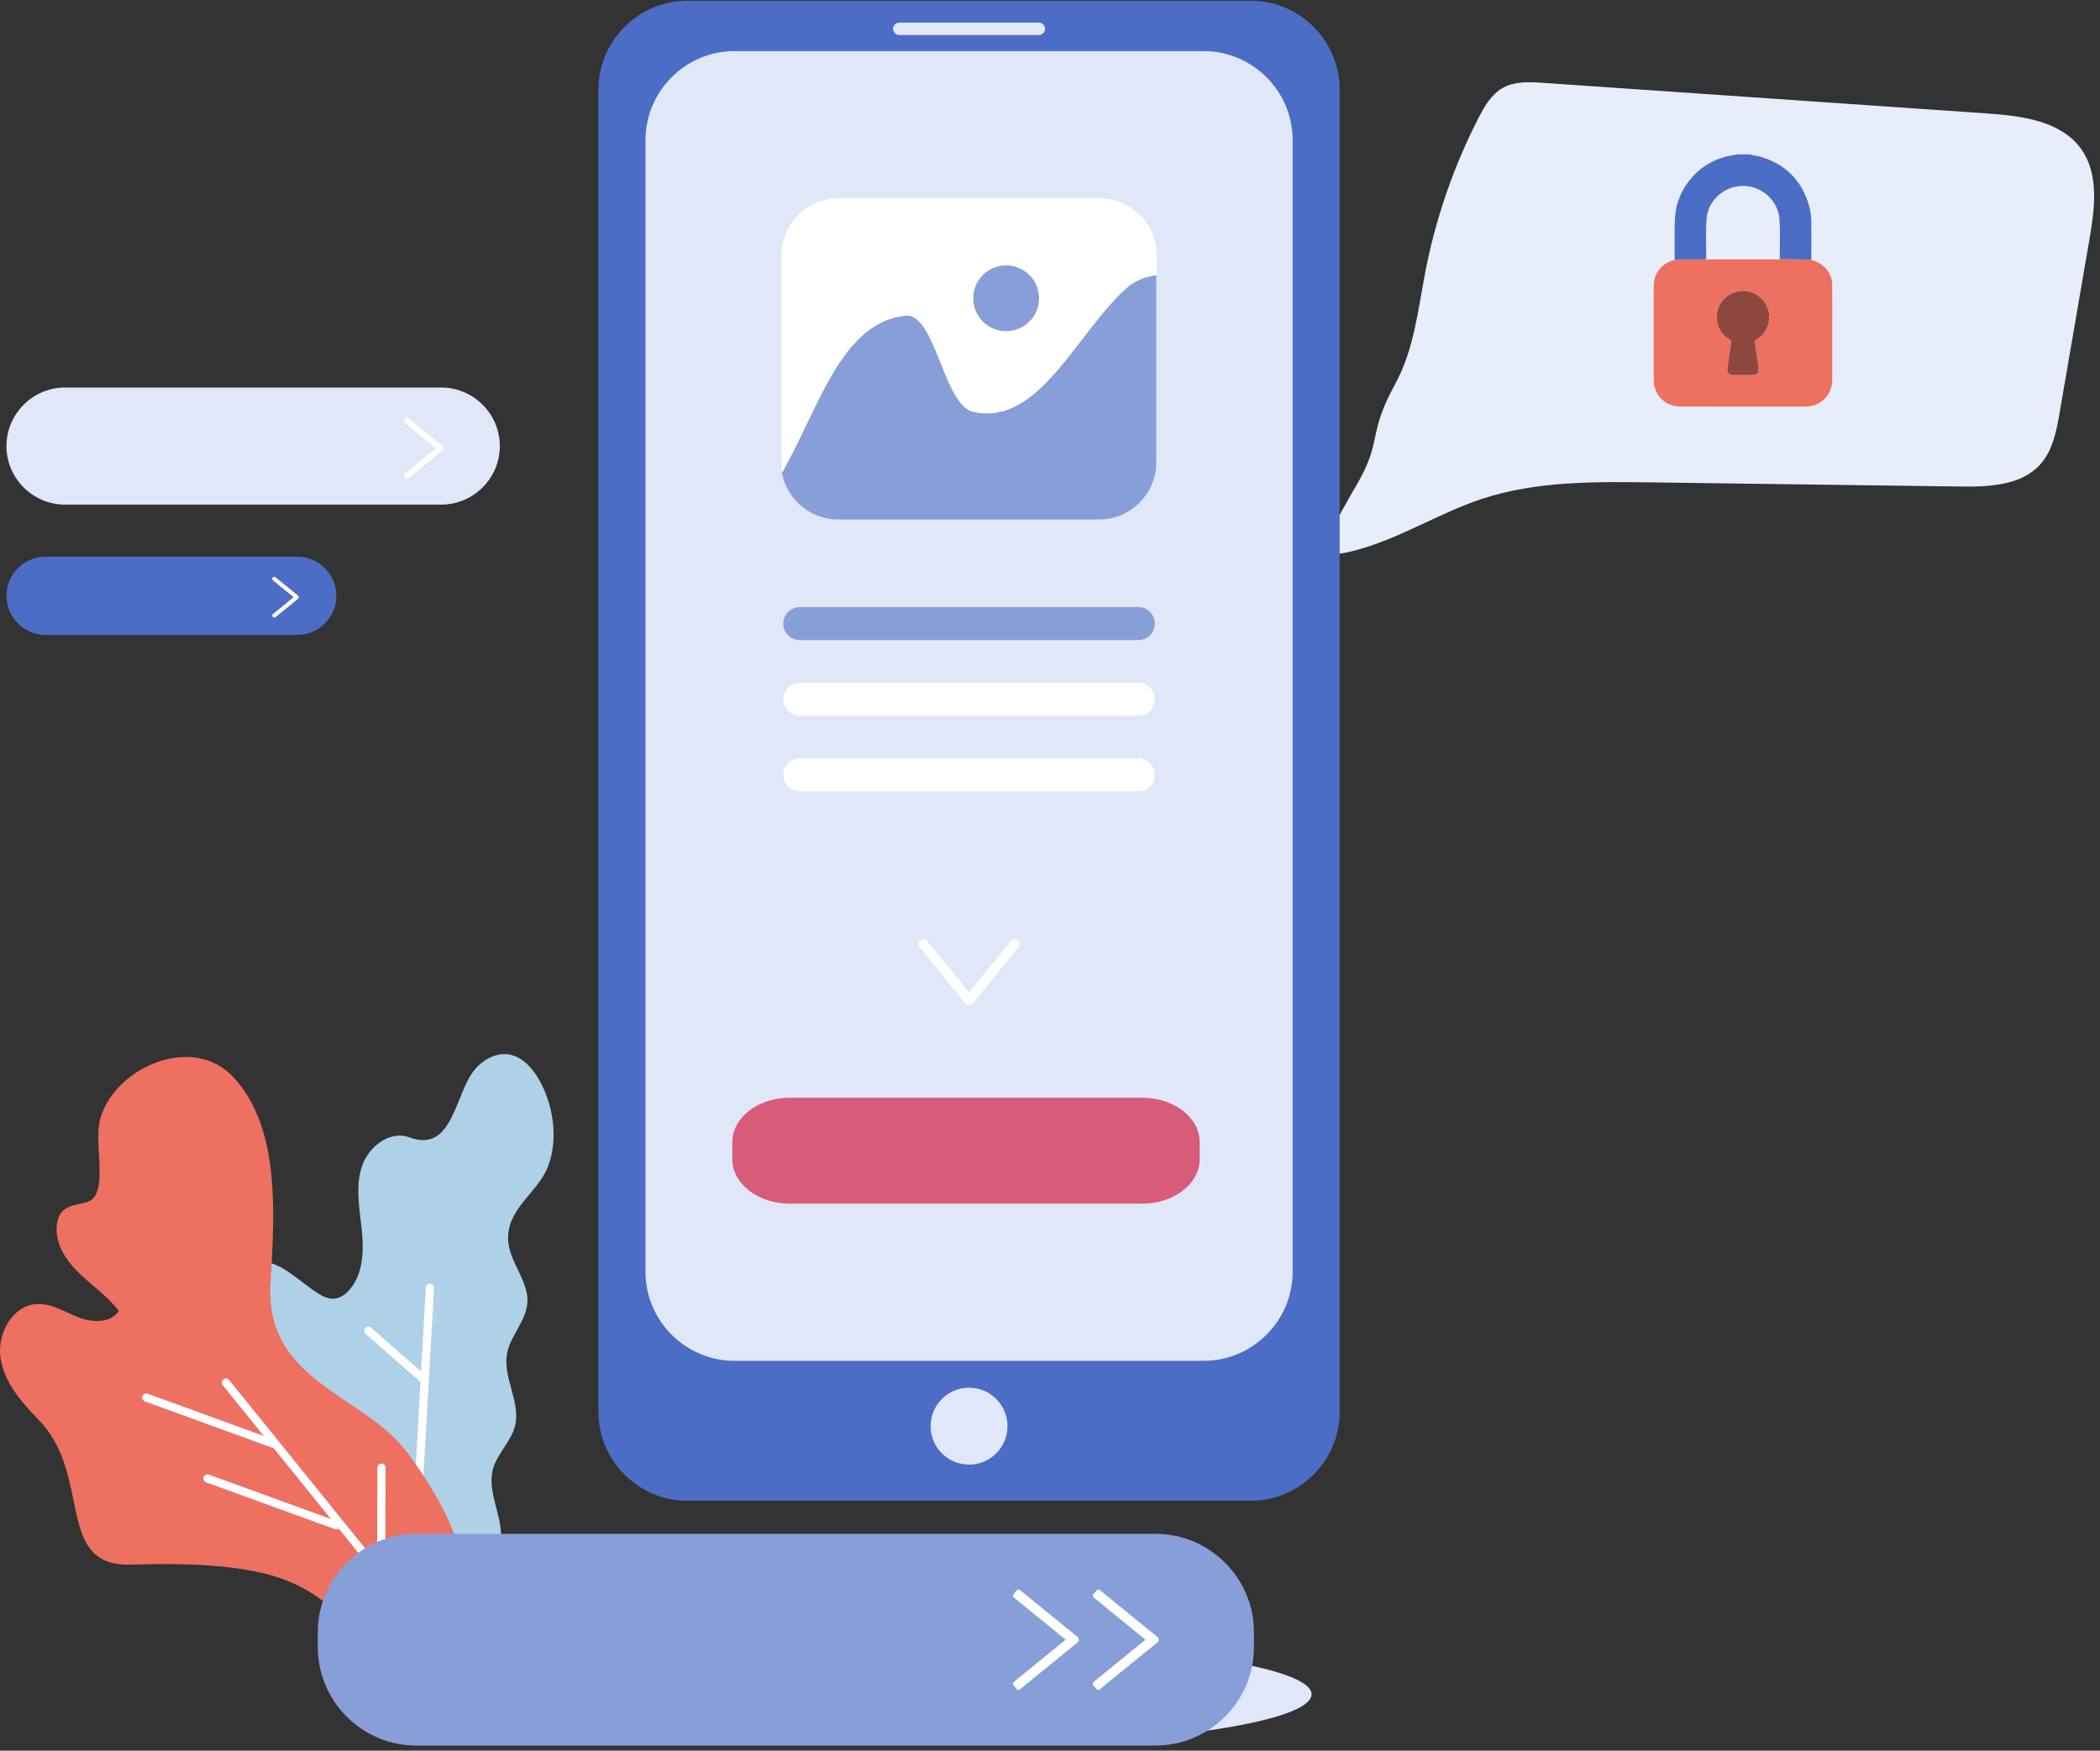 <svg width="337" height="281" viewBox="0 0 337 281" fill="none" xmlns="http://www.w3.org/2000/svg">
<rect x="0" y="0" width="337" height="281" fill="#333333" stroke="none"/>
<path d="M218.305 88.113C225.073 86.168 231.128 82.288 237.812 80.076C246.514 77.212 255.88 77.309 265.041 77.429C281.538 77.647 298.024 77.877 314.521 78.094C319.138 78.155 324.359 77.961 327.428 74.529C329.435 72.281 330.027 69.138 330.535 66.165C332.13 56.908 333.725 47.662 335.308 38.404C336.154 33.497 336.88 27.998 333.991 23.937C330.752 19.381 324.419 18.596 318.848 18.209C295.123 16.577 271.411 14.933 247.686 13.302C245.45 13.145 243.057 13.024 241.111 14.136C239.323 15.163 238.223 17.061 237.28 18.898C233.304 26.645 230.427 34.948 228.76 43.492C227.563 49.632 226.935 56.062 223.937 61.549C219.26 70.093 222.028 70.48 217.592 78.034C211.15 89.02 211.682 90.023 218.305 88.113Z" fill="#E8EDFB"/>
<path d="M200.71 240.892H110.313C102.46 240.892 96.036 234.468 96.036 226.615V14.389C96.036 6.536 102.46 0.112 110.313 0.112H200.71C208.563 0.112 214.987 6.536 214.987 14.389V226.615C214.987 234.465 208.563 240.892 200.71 240.892Z" fill="#4B6DC6"/>
<path d="M193.162 218.429H117.861C110.008 218.429 103.584 212.005 103.584 204.152V22.481C103.584 14.628 110.008 8.204 117.861 8.204H193.162C201.015 8.204 207.439 14.628 207.439 22.481V204.152C207.439 212.002 201.015 218.429 193.162 218.429Z" fill="#E0E7F9"/>
<path d="M166.716 5.615H144.307C143.76 5.615 143.316 5.168 143.316 4.625C143.316 4.078 143.764 3.634 144.307 3.634H166.716C167.262 3.634 167.707 4.082 167.707 4.625C167.707 5.171 167.259 5.615 166.716 5.615Z" fill="#E0E7F9"/>
<path d="M155.51 235.087C158.918 235.087 161.68 232.325 161.68 228.917C161.68 225.51 158.918 222.747 155.51 222.747C152.102 222.747 149.34 225.51 149.34 228.917C149.34 232.325 152.102 235.087 155.51 235.087Z" fill="#E0E7F9"/>
<path d="M183.345 193.201H126.697C121.65 193.201 117.521 189.998 117.521 186.083V183.319C117.521 179.404 121.65 176.201 126.697 176.201H183.345C188.392 176.201 192.521 179.404 192.521 183.319V186.083C192.524 189.998 188.392 193.201 183.345 193.201Z" fill="#D85B7A"/>
<path d="M156.139 66.103C151.379 64.912 150.188 50.635 145.431 50.635C134.977 51.584 131.351 65.436 125.467 75.826C126.235 80.107 129.995 83.387 134.488 83.387H176.38C181.425 83.387 185.554 79.259 185.554 74.213V44.176C184.099 44.29 182.613 44.814 181.124 45.878C172.798 53.013 166.85 68.481 156.139 66.103Z" fill="#889ED8"/>
<path d="M176.456 31.817H134.564C129.519 31.817 125.39 35.945 125.39 40.991V74.21C125.39 74.762 125.448 75.299 125.543 75.826C131.427 65.436 135.053 51.584 145.507 50.635C150.267 50.635 151.458 64.912 156.215 66.103C166.923 68.481 172.874 53.013 181.203 45.875C182.689 44.811 184.179 44.29 185.633 44.173V40.991C185.633 35.945 181.502 31.817 176.456 31.817Z" fill="white"/>
<path d="M182.68 102.748H128.344C126.886 102.748 125.692 101.554 125.692 100.096C125.692 98.639 126.886 97.445 128.344 97.445H182.68C184.137 97.445 185.331 98.639 185.331 100.096C185.331 101.554 184.137 102.748 182.68 102.748Z" fill="#889ED8"/>
<path d="M182.68 114.888H128.344C126.886 114.888 125.692 113.694 125.692 112.237C125.692 110.779 126.886 109.585 128.344 109.585H182.68C184.137 109.585 185.331 110.779 185.331 112.237C185.331 113.694 184.137 114.888 182.68 114.888Z" fill="white"/>
<path d="M182.68 127.025H128.344C126.886 127.025 125.692 125.831 125.692 124.373C125.692 122.916 126.886 121.722 128.344 121.722H182.68C184.137 121.722 185.331 122.916 185.331 124.373C185.331 125.834 184.137 127.025 182.68 127.025Z" fill="white"/>
<path d="M161.461 53.163C164.377 53.163 166.742 50.798 166.742 47.882C166.742 44.965 164.377 42.601 161.461 42.601C158.544 42.601 156.18 44.965 156.18 47.882C156.18 50.798 158.544 53.163 161.461 53.163Z" fill="#889ED8"/>
<path d="M155.056 161.104C154.716 160.828 154.666 160.326 154.942 159.99L162.211 151.063C162.487 150.724 162.989 150.673 163.325 150.949C163.665 151.225 163.716 151.727 163.44 152.064L156.171 160.99C155.895 161.33 155.393 161.381 155.056 161.104Z" fill="white"/>
<path d="M155.967 161.104C156.307 160.828 156.358 160.326 156.082 159.99L148.813 151.063C148.537 150.724 148.035 150.673 147.698 150.949C147.359 151.225 147.308 151.727 147.584 152.064L154.853 160.99C155.126 161.33 155.628 161.381 155.967 161.104Z" fill="white"/>
<path d="M155.51 280.065C185.866 280.065 210.475 276.435 210.475 271.958C210.475 267.48 185.866 263.851 155.51 263.851C125.154 263.851 100.545 267.48 100.545 271.958C100.545 276.435 125.154 280.065 155.51 280.065Z" fill="#E0E7F9"/>
<path d="M70.808 81H10.435C5.266 81 1.036 76.77 1.036 71.601C1.036 66.431 5.266 62.201 10.435 62.201H70.811C75.981 62.201 80.211 66.431 80.211 71.601C80.208 76.77 75.978 81 70.808 81Z" fill="#E0E7F9"/>
<path d="M71.049 72.217C70.884 72.42 70.579 72.452 70.376 72.287L65 67.907C64.797 67.742 64.765 67.438 64.93 67.234C65.095 67.031 65.4 66.999 65.603 67.164L70.98 71.543C71.183 71.709 71.215 72.013 71.049 72.217Z" fill="white"/>
<path d="M71.049 71.667C70.884 71.464 70.579 71.432 70.376 71.597L65 75.976C64.797 76.141 64.765 76.446 64.93 76.65C65.095 76.853 65.4 76.885 65.603 76.719L70.98 72.34C71.183 72.172 71.215 71.87 71.049 71.667Z" fill="white"/>
<path d="M47.694 101.917H7.32C3.862 101.917 1.036 99.088 1.036 95.633C1.036 92.175 3.865 89.349 7.32 89.349H47.694C51.152 89.349 53.978 92.178 53.978 95.633C53.981 99.088 51.152 101.917 47.694 101.917Z" fill="#4B6DC6"/>
<path d="M47.856 96.043C47.745 96.179 47.541 96.198 47.405 96.087L43.81 93.159C43.673 93.048 43.654 92.845 43.766 92.708C43.877 92.572 44.08 92.553 44.217 92.664L47.811 95.592C47.944 95.703 47.967 95.906 47.856 96.043Z" fill="white"/>
<path d="M47.856 95.674C47.745 95.537 47.541 95.518 47.405 95.63L43.81 98.557C43.673 98.668 43.654 98.872 43.766 99.008C43.877 99.145 44.08 99.164 44.217 99.053L47.811 96.125C47.944 96.014 47.967 95.811 47.856 95.674Z" fill="white"/>
<path d="M37.905 210.894C37.52 208.057 37.6 204.561 40.065 203.109C43.688 200.974 47.475 205.336 51.02 207.601C51.833 208.12 52.769 208.548 53.727 208.443C54.68 208.338 55.508 207.71 56.129 206.977C58.31 204.414 58.404 200.704 58.054 197.355C57.703 194.007 57.026 190.549 58.036 187.341C59.042 184.132 62.517 181.38 65.663 182.554C72.742 185.202 72.977 175.475 76.203 171.656C77.564 170.047 79.671 168.907 81.743 169.268C83.777 169.626 85.32 171.306 86.376 173.08C88.778 177.119 89.679 182.828 87.918 187.299C86.263 191.503 81.225 194.052 81.547 199.154C81.772 202.664 84.882 205.627 84.629 209.134C84.419 212.061 81.915 214.362 81.372 217.244C80.642 221.129 83.612 225.074 82.641 228.907C82.01 231.396 79.826 233.255 79.131 235.73C78.276 238.781 79.85 241.919 80.302 245.054C81.27 251.769 76.414 259.143 69.411 259.925C63.426 260.595 59.334 254.399 55.771 250.275C46.226 239.219 39.873 225.383 37.905 210.894Z" fill="#AFD1E8"/>
<path d="M66.98 243.045C66.969 243.045 66.955 243.045 66.941 243.045C66.58 243.024 66.303 242.715 66.324 242.35L68.337 206.675C68.354 206.314 68.631 206.048 69.031 206.058C69.392 206.079 69.669 206.388 69.648 206.752L67.635 242.427C67.618 242.775 67.327 243.045 66.98 243.045Z" fill="white"/>
<path d="M68.156 222.181C68.002 222.181 67.848 222.128 67.725 222.02L58.692 214.123C58.419 213.885 58.391 213.471 58.629 213.197C58.868 212.924 59.285 212.896 59.555 213.134L68.588 221.031C68.861 221.269 68.889 221.683 68.651 221.957C68.521 222.107 68.339 222.181 68.156 222.181Z" fill="white"/>
<path d="M64.48 263.618C61.569 263.025 58.564 260.998 55.626 259.441C49.205 256.04 47.845 250.261 21.094 251.145C8.66 251.555 14.94 236.842 6.216 227.922C3.46 225.106 0.711 221.929 0.094 218.037C-0.524 214.145 1.97 209.523 5.904 209.313C8.267 209.186 10.396 210.592 12.598 211.455C14.8 212.318 17.773 212.416 19.06 210.431C17.314 208.082 14.817 206.42 12.713 204.382C10.613 202.345 8.807 199.621 9.109 196.71C9.575 192.211 13.941 194.091 15.213 192.029C16.921 189.262 15.108 183.165 16.073 179.634C18.331 171.355 30.94 165.797 37.501 172.947C45.092 181.226 44.023 194.89 43.406 206.153C42.547 221.813 58.417 223.829 65.335 233.132C70.325 239.837 78.18 252.218 71.945 260.448C69.603 263.537 67.078 264.147 64.48 263.618Z" fill="#ED7061"/>
<path d="M71.109 265.711C70.916 265.711 70.727 265.627 70.597 265.465L35.753 222.343C35.526 222.062 35.568 221.645 35.852 221.417C36.136 221.189 36.546 221.235 36.774 221.515L71.618 264.641C71.846 264.922 71.804 265.339 71.52 265.567C71.404 265.665 71.257 265.711 71.109 265.711Z" fill="white"/>
<path d="M53.957 245.485C53.884 245.485 53.806 245.471 53.733 245.447L33.073 237.929C32.733 237.806 32.557 237.427 32.68 237.087C32.803 236.747 33.178 236.568 33.522 236.695L54.182 244.213C54.522 244.335 54.697 244.714 54.574 245.054C54.48 245.321 54.227 245.485 53.957 245.485Z" fill="white"/>
<path d="M44.148 232.504C44.074 232.504 43.997 232.49 43.923 232.466L23.263 224.948C22.923 224.825 22.748 224.446 22.87 224.106C22.993 223.766 23.368 223.591 23.712 223.713L44.372 231.231C44.712 231.354 44.888 231.733 44.765 232.073C44.667 232.336 44.414 232.504 44.148 232.504Z" fill="white"/>
<path d="M61.165 254.403C60.8 254.403 60.506 254.108 60.509 253.743L60.558 235.573C60.558 235.212 60.853 234.917 61.214 234.917C61.579 234.917 61.87 235.212 61.87 235.576L61.821 253.747C61.821 254.108 61.526 254.403 61.165 254.403Z" fill="white"/>
<path d="M185.443 280.183H66.787C58.102 280.183 50.998 273.078 50.998 264.393V261.991C50.998 253.305 58.102 246.201 66.787 246.201H185.443C194.129 246.201 201.233 253.305 201.233 261.991V264.393C201.233 273.075 194.129 280.183 185.443 280.183Z" fill="#889ED8"/>
<path d="M185.851 263.309L185.322 263.958C185.199 264.109 184.975 264.13 184.824 264.007L175.497 256.408C175.346 256.286 175.325 256.061 175.448 255.911L175.977 255.262C176.1 255.111 176.324 255.09 176.475 255.213L185.806 262.811C185.953 262.934 185.974 263.158 185.851 263.309Z" fill="white"/>
<path d="M185.851 263.071L185.322 262.422C185.199 262.271 184.975 262.25 184.824 262.373L175.497 269.972C175.346 270.094 175.325 270.319 175.448 270.47L175.977 271.118C176.1 271.269 176.324 271.29 176.475 271.167L185.806 263.569C185.953 263.446 185.974 263.222 185.851 263.071Z" fill="white"/>
<path d="M173.044 263.309L172.514 263.958C172.391 264.109 172.167 264.13 172.016 264.007L162.685 256.408C162.535 256.286 162.514 256.061 162.636 255.911L163.166 255.262C163.289 255.111 163.513 255.09 163.664 255.213L172.995 262.811C173.142 262.934 173.166 263.158 173.044 263.309Z" fill="white"/>
<path d="M173.044 263.071L172.514 262.422C172.391 262.271 172.167 262.25 172.016 262.373L162.685 269.972C162.535 270.094 162.514 270.319 162.636 270.47L163.166 271.118C163.289 271.269 163.513 271.29 163.664 271.167L172.995 263.569C173.142 263.446 173.166 263.222 173.044 263.071Z" fill="white"/>
<g clip-path="url(#clip0_3143_33775)">
<path d="M280.815 24.782C281.3 24.983 281.832 24.964 282.332 25.106C286.552 26.298 289.233 29.007 290.369 33.24C290.599 34.096 290.663 34.978 290.671 35.86C290.688 37.808 290.674 39.756 290.673 41.705C289.995 41.641 289.316 41.634 288.635 41.635C287.629 41.637 286.622 41.626 285.616 41.62C285.594 39.487 285.703 37.351 285.567 35.221C285.376 32.225 282.771 29.855 279.727 29.842C276.673 29.83 274.04 32.21 273.848 35.221C273.712 37.352 273.821 39.487 273.8 41.62C272.115 41.687 270.426 41.561 268.742 41.705C268.76 39.52 268.684 37.335 268.784 35.151C268.894 32.756 269.737 30.634 271.249 28.794C272.933 26.749 275.1 25.485 277.701 24.972C278.002 24.913 278.322 24.942 278.602 24.782H280.816H280.815Z" fill="#4B6DC6"/>
<path d="M285.617 41.62C286.623 41.626 287.63 41.637 288.636 41.635C289.317 41.633 289.996 41.641 290.674 41.704C291.676 41.983 292.532 42.48 293.175 43.323C293.687 43.993 294.003 44.738 294.017 45.576C294.045 47.249 294.034 48.922 294.035 50.595C294.037 54.032 294.041 57.47 294.033 60.909C294.028 63.013 292.766 64.653 290.802 65.137C290.442 65.225 290.077 65.259 289.706 65.259C283.04 65.257 276.376 65.26 269.71 65.256C267.231 65.254 265.395 63.461 265.387 60.988C265.369 55.957 265.372 50.924 265.387 45.893C265.392 43.864 266.638 42.301 268.601 41.771C268.65 41.757 268.696 41.728 268.742 41.706C270.426 41.563 272.115 41.689 273.799 41.622C273.971 41.628 274.141 41.639 274.312 41.64C277.87 41.641 281.427 41.641 284.985 41.64C285.195 41.64 285.406 41.629 285.616 41.622L285.617 41.62ZM279.673 60.197C280.213 60.197 280.752 60.205 281.292 60.195C281.953 60.183 282.315 59.769 282.225 59.114C282.04 57.772 281.853 56.432 281.639 55.095C281.589 54.786 281.657 54.632 281.928 54.468C283.498 53.524 284.253 51.598 283.777 49.819C283.298 48.027 281.665 46.732 279.824 46.685C277.957 46.638 276.195 47.907 275.677 49.672C275.13 51.538 275.871 53.495 277.527 54.49C277.775 54.639 277.836 54.791 277.795 55.059C277.587 56.41 277.392 57.763 277.198 59.115C277.107 59.754 277.482 60.187 278.133 60.195C278.646 60.201 279.16 60.196 279.673 60.196V60.197Z" fill="#ED7061"/>
<path d="M279.673 60.198C279.16 60.198 278.646 60.203 278.133 60.197C277.482 60.189 277.107 59.757 277.198 59.117C277.392 57.764 277.587 56.412 277.795 55.061C277.837 54.793 277.775 54.64 277.528 54.492C275.872 53.496 275.13 51.54 275.677 49.673C276.195 47.908 277.956 46.639 279.824 46.687C281.665 46.733 283.298 48.029 283.777 49.821C284.253 51.599 283.498 53.526 281.928 54.47C281.658 54.632 281.59 54.788 281.639 55.097C281.853 56.433 282.04 57.774 282.225 59.115C282.315 59.771 281.953 60.185 281.292 60.197C280.752 60.206 280.213 60.199 279.673 60.199V60.198Z" fill="#8E473F"/>
</g>
<defs>
<clipPath id="clip0_3143_33775">
<rect width="28.664" height="40.476" fill="white" transform="translate(265.375 24.782)"/>
</clipPath>
</defs>
</svg>
